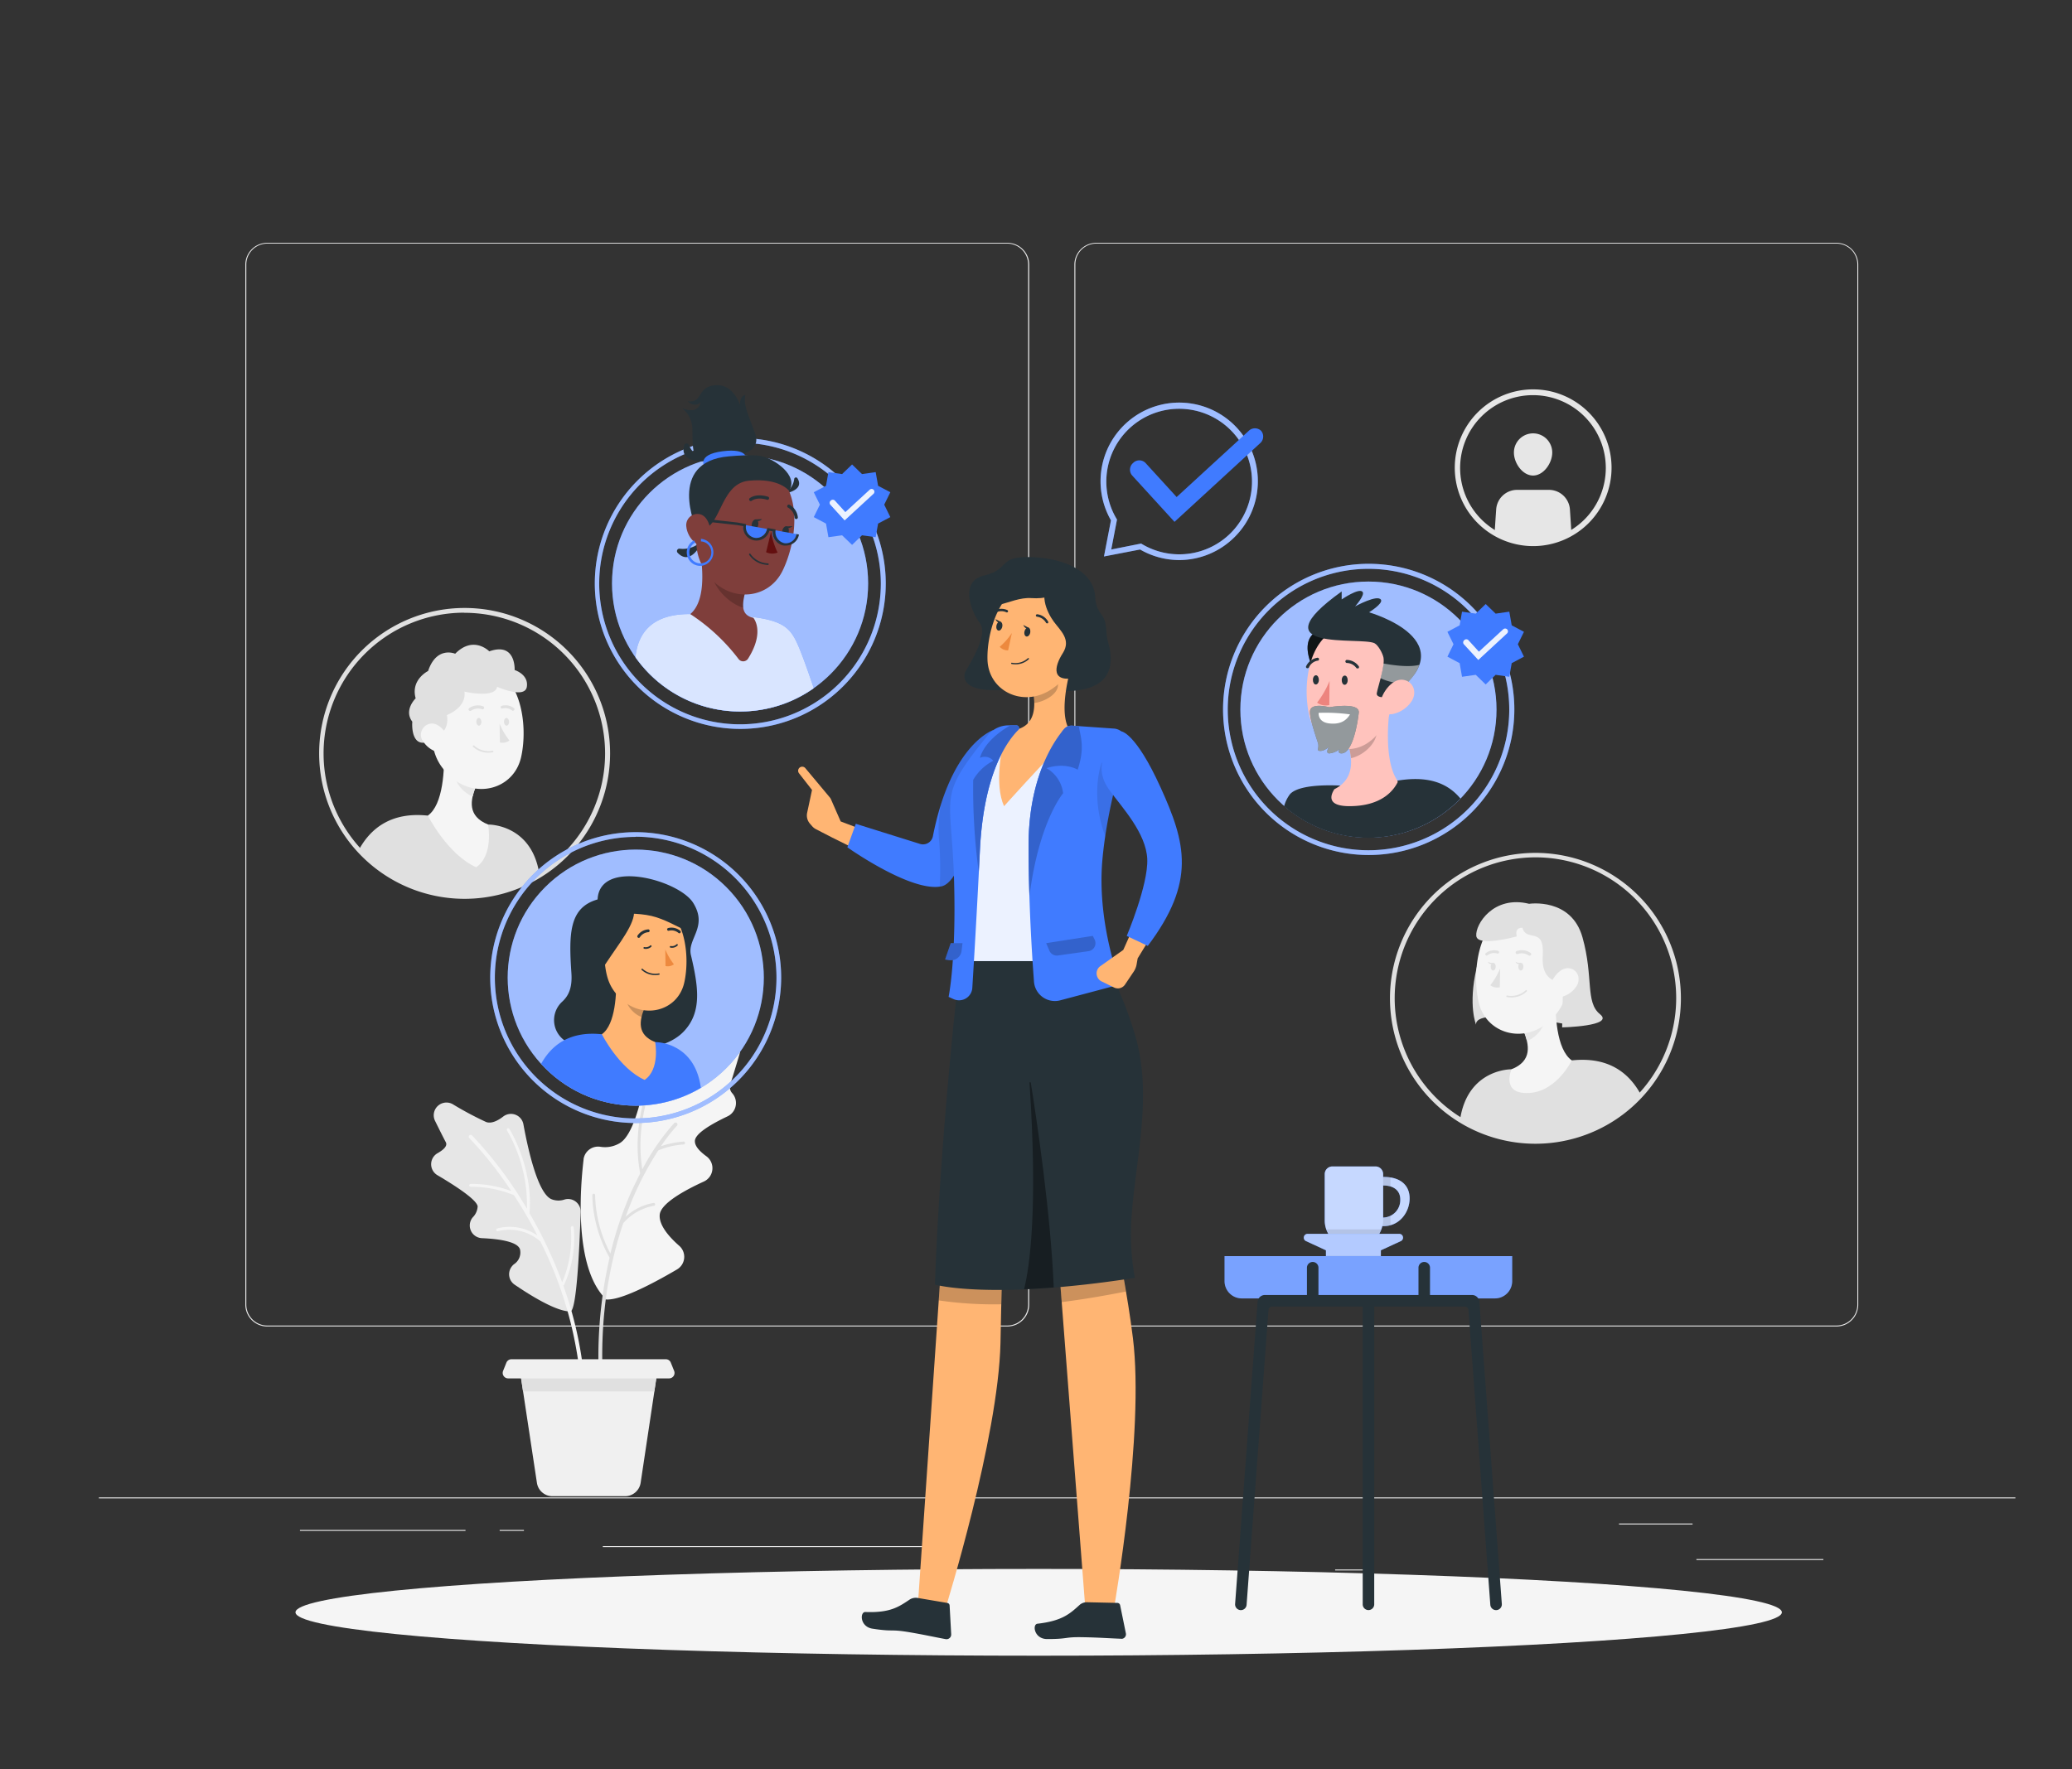 <svg id="Layer_1" data-name="Layer 1" xmlns="http://www.w3.org/2000/svg" viewBox="0 0 720 615"><rect x="0" y="0" width="720" height="615" fill="#333333" stroke="none"/><defs><style>.cls-1{fill:#ebebeb;}.cls-2{fill:#f5f5f5;}.cls-3{fill:#e0e0e0;}.cls-4{fill:#e6e6e6;}.cls-5{fill:#f0f0f0;}.cls-6{fill:#407bff;}.cls-11,.cls-13,.cls-14,.cls-20,.cls-25,.cls-7,.cls-9{fill:#fff;}.cls-7{opacity:0.3;}.cls-10,.cls-11,.cls-14,.cls-15,.cls-17,.cls-20,.cls-25,.cls-26,.cls-7,.cls-9{isolation:isolate;}.cls-8{fill:#263238;}.cls-9{opacity:0.7;}.cls-10{opacity:0.1;}.cls-11,.cls-15{opacity:0.6;}.cls-12,.cls-14{opacity:0.5;}.cls-16{fill:#ffc3bd;}.cls-17{opacity:0.2;}.cls-18{fill:#ed847e;}.cls-19,.cls-25{opacity:0.9;}.cls-20{opacity:0.8;}.cls-21{fill:#7f3e3b;}.cls-22{fill:#630f0f;}.cls-23{fill:#ffb573;}.cls-24{fill:#ed893e;}.cls-26{opacity:0.4;}</style></defs><g id="freepik--background-complete--inject-53"><rect class="cls-1" x="589.49" y="541.91" width="44.11" height="0.33"/><rect class="cls-1" x="463.95" y="545.53" width="11.57" height="0.33"/><rect class="cls-1" x="562.59" y="529.55" width="25.56" height="0.33"/><rect class="cls-1" x="104.23" y="531.79" width="57.53" height="0.33"/><rect class="cls-1" x="173.63" y="531.79" width="8.43" height="0.33"/><rect class="cls-1" x="209.47" y="537.41" width="124.78" height="0.33"/><path class="cls-1" d="M350,461.07H92.86a7.61,7.61,0,0,1-7.61-7.6V91.94a7.62,7.62,0,0,1,7.61-7.54H350A7.61,7.61,0,0,1,357.64,92h0V453.47A7.61,7.61,0,0,1,350,461.07ZM92.86,84.67a7.29,7.29,0,0,0-7.27,7.27V453.47a7.29,7.29,0,0,0,7.27,7.27H350a7.28,7.28,0,0,0,7.27-7.27V91.94A7.28,7.28,0,0,0,350,84.67Z"/><path class="cls-1" d="M638.14,461.07H380.94a7.61,7.61,0,0,1-7.6-7.6V91.94a7.62,7.62,0,0,1,7.6-7.54h257.2a7.61,7.61,0,0,1,7.58,7.54V453.47A7.6,7.6,0,0,1,638.14,461.07ZM380.94,84.67a7.29,7.29,0,0,0-7.27,7.27V453.47a7.29,7.29,0,0,0,7.27,7.27h257.2a7.28,7.28,0,0,0,7.27-7.27V91.94a7.28,7.28,0,0,0-7.27-7.27Z"/><rect class="cls-1" x="34.36" y="520.48" width="665.97" height="0.33"/><path class="cls-2" d="M209.72,450.68c.16.18-.74,1.43,2.91.88,5.74-.86,16-6.42,22.64-10.33A5.09,5.09,0,0,0,236,433c-3.43-3-7.11-7.17-6.75-10.82.39-3.86,8.47-8.36,15.34-11.5a5.11,5.11,0,0,0,.88-8.77c-2.19-1.6-4-3.42-4-5.21-.11-2.66,5.86-6.06,11.36-8.68a5.13,5.13,0,0,0,2.41-6.84,5.21,5.21,0,0,0-.76-1.15,3.19,3.19,0,0,1-.73-3.13c.57-1.67,1.85-5.89,3.23-10.5a5.09,5.09,0,0,0-8.11-5.41,146.89,146.89,0,0,1-13.32,10.26,2.9,2.9,0,0,1-3.18-.16,5.12,5.12,0,0,0-8,3.18c-1.71,9.33-4.58,20.29-8.9,23a10,10,0,0,1-6.83,1.34,5.11,5.11,0,0,0-5.85,4.25l0,.18C201.4,414.8,199.92,439.76,209.72,450.68Z"/><path class="cls-3" d="M237.46,396.81a30.35,30.35,0,0,0-7.77,1.6,59.49,59.49,0,0,1,5.53-7.12.66.66,0,0,0,0-.92h0a.66.66,0,0,0-.94,0h0a78.73,78.73,0,0,0-11.07,16.06c-2.82-17,4.31-32,4.39-32.07a.52.52,0,0,0-.23-.67.5.5,0,0,0-.66.22h0c-.08.16-7.7,16-4.25,33.93q-1.32,2.66-2.75,5.63a124.16,124.16,0,0,0-7.59,22.27,45.75,45.75,0,0,1-5.33-20.34.49.49,0,0,0-.48-.48h0a.52.52,0,0,0-.49.52,45.92,45.92,0,0,0,6,21.7A154.83,154.83,0,0,0,208.35,483a.67.67,0,0,0,.71.63h.08a.68.68,0,0,0,.54-.71c-1.65-24,1.94-43.16,6.89-57.74a18.34,18.34,0,0,1,10.66-6.06.53.53,0,0,0,.42-.57.49.49,0,0,0-.56-.41h0a18.83,18.83,0,0,0-9.7,4.81,112,112,0,0,1,11.36-23.09,27.47,27.47,0,0,1,8.83-2.06.52.52,0,0,0,.46-.55.49.49,0,0,0-.51-.47Z"/><path class="cls-4" d="M198.19,455.83c-4.72.08-13.55-5.33-19.41-9.33a4.37,4.37,0,0,1-1.09-6.08,4.42,4.42,0,0,1,.92-1,4.84,4.84,0,0,0,2.09-5.13c-.74-2.67-7.08-3.65-13.21-3.92a4.41,4.41,0,0,1-3.25-7.2,5.85,5.85,0,0,0,1.74-3.85c-.3-2.32-7.82-7.21-14-10.85a4.42,4.42,0,0,1,.14-7.68c2-1.15,3.49-2.49,2.78-3.8s-2.1-4.1-3.71-7.36a4.42,4.42,0,0,1,6.16-5.81A114.56,114.56,0,0,0,168.94,390c1.8.65,4-.42,5.95-1.93a4.4,4.4,0,0,1,7,2.77c1.76,9.6,5.14,24.13,9.78,26a6.51,6.51,0,0,0,4.52.09,4.37,4.37,0,0,1,5.41,3,4.53,4.53,0,0,1,.17,1.42C201.37,433.76,200.37,455.79,198.19,455.83Z"/><path class="cls-2" d="M195.74,446.86a.58.58,0,0,0,.27-.22,39.45,39.45,0,0,0,3.34-20,.5.5,0,0,0-.53-.47.52.52,0,0,0-.47.55,40,40,0,0,1-3,19A153.85,153.85,0,0,0,184,421.7c1.33-16-6.9-29.17-7-29.3a.48.48,0,0,0-.67-.17h0a.51.51,0,0,0-.15.69,52,52,0,0,1,6.93,27.23A140.14,140.14,0,0,0,164,394.62a.67.67,0,0,0-.94.95A129.28,129.28,0,0,1,177.66,414a39.3,39.3,0,0,0-14.11-2.49.52.52,0,0,0-.5.52h0a.5.5,0,0,0,.5.48h0a38.53,38.53,0,0,1,15.06,2.94,154.49,154.49,0,0,1,8.12,14A16.84,16.84,0,0,0,172.8,427a.51.51,0,0,0-.36.61.5.5,0,0,0,.61.35h0a16.11,16.11,0,0,1,14.73,3.57,135.35,135.35,0,0,1,14.4,54.72.66.66,0,0,0,.66.64h0a.66.66,0,0,0,.64-.69h0A132,132,0,0,0,195.74,446.86Z"/><path class="cls-5" d="M205.87,475.78h-25.3l6,39.61a5.45,5.45,0,0,0,5.42,4.67h25.2a5.49,5.49,0,0,0,5.43-4.67l5.95-39.61Z"/><polygon class="cls-3" points="227.36 483.65 228.54 475.78 205.88 475.78 203.24 475.78 180.57 475.78 181.75 483.65 227.36 483.65"/><path class="cls-5" d="M232.51,479.11H176.57a1.9,1.9,0,0,1-1.89-1.9,2.06,2.06,0,0,1,.13-.69l1.16-2.89a1.91,1.91,0,0,1,1.76-1.18h53.62a1.86,1.86,0,0,1,1.75,1.18l1.16,2.89a1.89,1.89,0,0,1-1.75,2.59Z"/><path class="cls-3" d="M169.65,286.6l-20.94-3.1c-12.31-1.33-19.62,4-23.87,11.64a50.25,50.25,0,0,0,62.69,9.42C185.14,286.31,169.65,286.6,169.65,286.6Z"/><path class="cls-2" d="M154.24,260.22c.32,6.94-.19,19.47-5.57,23.27,0,0,6.78,13.46,16.79,17.95,6.16-4.18,4.15-14.85,4.15-14.85-7.25-2.9-6.22-8.46-4.15-13.53Z"/><path class="cls-4" d="M158.84,265.54l6.66,7.62a20.12,20.12,0,0,0-1.22,3.63c-2.81-.84-6.29-4.57-6.16-7.62A10.52,10.52,0,0,1,158.84,265.54Z"/><path class="cls-2" d="M149.16,247.54c.89,11.35,1,16.18,6.87,21.91,8.79,8.62,22.55,5.05,25.07-6.36,2.27-10.25.41-27-10.8-31.44a15.54,15.54,0,0,0-21.14,15.89Z"/><path class="cls-3" d="M173.6,251.53a24.47,24.47,0,0,0,3.41,5.85,4,4,0,0,1-3.29.69Z"/><path class="cls-3" d="M169.67,261.62a10,10,0,0,0,1.55-.15.28.28,0,0,0,.23-.3h0a.26.26,0,0,0-.3-.21,7.4,7.4,0,0,1-6.38-1.79.27.27,0,0,0-.38,0h0a.29.29,0,0,0,0,.39A7.73,7.73,0,0,0,169.67,261.62Z"/><path class="cls-3" d="M163.2,247.07a.54.54,0,0,0,.43,0,4.33,4.33,0,0,1,3.9-.55.54.54,0,0,0,.68-.36.53.53,0,0,0-.26-.63,5.34,5.34,0,0,0-4.9.58.57.57,0,0,0-.16.75A.49.49,0,0,0,163.2,247.07Z"/><path class="cls-3" d="M178.38,247a.44.44,0,0,0,.31-.2.46.46,0,0,0-.08-.65h0a4.78,4.78,0,0,0-4.33-.79.51.51,0,0,0-.28.63.48.48,0,0,0,.61.28A3.73,3.73,0,0,1,178,247,.43.43,0,0,0,178.38,247Z"/><path class="cls-3" d="M161.33,312.42A50.55,50.55,0,1,1,212,261.87,50.56,50.56,0,0,1,161.33,312.42Zm0-99.46a48.91,48.91,0,1,0,48.93,48.91A48.9,48.9,0,0,0,161.33,213Z"/><path class="cls-3" d="M165.52,250.89c0,.76.41,1.34.9,1.34s.88-.63.87-1.34-.41-1.33-.91-1.33S165.5,250.16,165.52,250.89Z"/><path class="cls-3" d="M175.13,250.89c0,.76.42,1.34.91,1.34s.88-.63.87-1.34-.43-1.33-.92-1.33S175.12,250.16,175.13,250.89Z"/><path class="cls-3" d="M151.27,256.54a7,7,0,0,0,4-8s6.91-2.49,6.11-8.15c0,0,10.66,2.49,11.37-1.67,0,0,9.65,4.33,10.32,0s-4.24-5.83-4.24-5.83.54-9.82-8.81-6.49c0,0-5.45-5.66-11.85.83,0,0-6.44-2.83-9.41,6,0,0-6.14,3-4.32,9.5,0,0-4.26,4.09-1.16,8.12C143.23,250.89,142.33,262.32,151.27,256.54Z"/><path class="cls-2" d="M147.07,257.74a8.76,8.76,0,0,0,5.51,3.81c3,.61,4.32-2.13,3.29-4.86-.92-2.45-3.59-5.73-6.52-5.12a3.93,3.93,0,0,0-3,4.68A4.06,4.06,0,0,0,147.07,257.74Z"/><path class="cls-3" d="M545.19,356.18s-33-6.51-32.26,0c0,0-2.84-6.66.14-19.56s4-15.53,4-15.53l18.27-1.76,14,8.24.83,13.66-1.24,8.4Z"/><path class="cls-3" d="M525.23,371.67l20.95-3.09c12.3-1.33,19.61,3.93,23.86,11.64a50.28,50.28,0,0,1-62.75,9.42C509.76,371.39,525.23,371.67,525.23,371.67Z"/><path class="cls-2" d="M540.6,345.31c-.32,6.94.19,19.46,5.58,23.27,0,0-5.87,12.26-16.8,11.3-7.41-.65-4.15-8.21-4.15-8.21,7.25-2.89,6.22-8.44,4.15-13.52Z"/><path class="cls-4" d="M536,350.56l-6.66,7.62a21.15,21.15,0,0,1,1.23,3.62c2.8-.84,6.28-4.58,6.14-7.61A10.24,10.24,0,0,0,536,350.56Z"/><path class="cls-2" d="M545.72,332.62c-.89,11.35-1,16.18-6.87,21.91-8.8,8.62-22.55,5.05-25.07-6.35-2.25-10.26-.41-27.05,10.8-31.45a15.54,15.54,0,0,1,21.14,15.89Z"/><path class="cls-3" d="M521.28,336.62a24.94,24.94,0,0,1-3.41,5.84,4,4,0,0,0,3.29.7Z"/><path class="cls-3" d="M525.21,346.69a7.33,7.33,0,0,1-1.55-.14.27.27,0,0,1-.23-.3h0a.26.26,0,0,1,.3-.22,7.39,7.39,0,0,0,6.39-1.78.27.27,0,1,1,.4.36A7.56,7.56,0,0,1,525.21,346.69Z"/><path class="cls-3" d="M531.68,332.14a.54.54,0,0,1-.43,0,4.31,4.31,0,0,0-3.89-.54.54.54,0,0,1-.67-.38v0a.52.52,0,0,1,.25-.6,5.32,5.32,0,0,1,4.89.58.53.53,0,0,1,.16.74h0A.49.49,0,0,1,531.68,332.14Z"/><path class="cls-3" d="M516.52,332.14a.4.4,0,0,1-.3-.18.47.47,0,0,1,.07-.66h0a4.8,4.8,0,0,1,4.33-.79.49.49,0,0,1,.28.62.48.48,0,0,1-.61.29h0a3.78,3.78,0,0,0-3.43.65A.36.36,0,0,1,516.52,332.14Z"/><path class="cls-3" d="M483,347a50.55,50.55,0,1,1,50.54,50.55A50.54,50.54,0,0,1,483,347Zm1.64,0A48.91,48.91,0,1,0,533.54,298h0A49,49,0,0,0,484.64,347Z"/><path class="cls-3" d="M529.36,336c0,.76-.41,1.33-.9,1.33s-.88-.61-.87-1.33.41-1.33.91-1.33S529.38,335.23,529.36,336Z"/><path class="cls-3" d="M519.75,336c0,.76-.42,1.33-.91,1.33S518,336.7,518,336s.41-1.33.9-1.33S519.77,335.23,519.75,336Z"/><path class="cls-3" d="M528.51,334.62a2.34,2.34,0,0,1-1.82-.31s.12,1,1.81.84Z"/><path class="cls-3" d="M518.89,334.62a2.34,2.34,0,0,1-1.82-.31s.12,1,1.81.84Z"/><path class="cls-3" d="M543.16,341.15s-7.74,1.33-7.07-9-5.66-4.52-7.07-9.67c0,0-2.8-.33-1.95,3,0,0-13.7,3.82-14.08-.18s6-14.22,18.36-11.15c0,0,14.65-2.25,18.55,11.66s.92,22.56,6.09,26.72-13.16,4.58-13.16,4.58Z"/><path class="cls-2" d="M547.81,342.8a8.74,8.74,0,0,1-5.51,3.78c-3,.6-4.31-2.13-3.29-4.86.91-2.45,3.59-5.73,6.52-5.12S549.34,340.41,547.81,342.8Z"/><path class="cls-4" d="M532.73,189.82A27.24,27.24,0,1,1,560,162.59,27.24,27.24,0,0,1,532.73,189.82Zm0-52.47A25.31,25.31,0,1,0,558,162.72v-.07A25.3,25.3,0,0,0,532.73,137.35Z"/><path class="cls-4" d="M532.73,188.83a26.23,26.23,0,0,0,13.32-3.67c-.18-2.94-.41-6.4-.52-8.11a7.3,7.3,0,0,0-7.28-6.78H527.18a7.28,7.28,0,0,0-7.27,6.78c-.12,1.71-.35,5.17-.54,8.11A26.2,26.2,0,0,0,532.73,188.83Z"/><path class="cls-4" d="M539.39,157.29c0,3.68-3,8-6.66,8s-6.66-4.31-6.66-8a6.66,6.66,0,1,1,13.32,0Z"/></g><g id="freepik--Shadow--inject-53"><ellipse id="freepik--path--inject-53" class="cls-2" cx="360.93" cy="560.42" rx="258.25" ry="15.08"/></g><g id="freepik--Table--inject-53"><path class="cls-6" d="M425.58,436.61h99.89v8.75a6,6,0,0,1-6,5.95h-88a6,6,0,0,1-5.95-5.95h0v-8.75Z"/><path class="cls-7" d="M425.58,436.61h99.89v8.75a6,6,0,0,1-6,5.95h-88a6,6,0,0,1-5.95-5.95h0v-8.75Z"/><path class="cls-8" d="M511.53,450.12h-72A2.56,2.56,0,0,0,437,452.5l-7.81,105a2,2,0,0,0,1.84,2.15h0a2,2,0,0,0,2.15-1.85l7.6-102.42a1.33,1.33,0,0,1,1.33-1.25h66.84a1.33,1.33,0,0,1,1.33,1.25l7.59,102.42a2,2,0,0,0,2.15,1.85h0a2,2,0,0,0,1.85-2.14h0l-7.8-105A2.57,2.57,0,0,0,511.53,450.12Z"/><path class="cls-8" d="M475.53,559.64h0a2,2,0,0,1-2-2V452.42h4V557.64A2,2,0,0,1,475.53,559.64Z"/><path class="cls-8" d="M456.15,452.42h0a2,2,0,0,0,2-2v-9.78a2,2,0,0,0-2-2h0a2,2,0,0,0-2,2v9.78A2,2,0,0,0,456.15,452.42Z"/><path class="cls-8" d="M494.91,452.42h0a2,2,0,0,0,2-2v-9.78a2,2,0,0,0-2-2h0a2,2,0,0,0-2,2v9.78A2,2,0,0,0,494.91,452.42Z"/><path class="cls-6" d="M480.91,409.1h-.28v-1a2.67,2.67,0,0,0-2.6-2.66H463a2.67,2.67,0,0,0-2.67,2.66v16.13a9.18,9.18,0,0,0,9.17,9.17h1.89a9.16,9.16,0,0,0,8.95-7.22h.49c5.57,0,9-4.92,9-9.63S486.47,409.1,480.91,409.1Zm-.2,14.11h-.08V412.06h.08c3.63,0,5.87,1.78,5.87,4.85a6.08,6.08,0,0,1-5.84,6.3Z"/><path class="cls-9" d="M480.91,409.1h-.28v-1a2.67,2.67,0,0,0-2.6-2.66H463a2.67,2.67,0,0,0-2.67,2.66v16.13a9.18,9.18,0,0,0,9.17,9.17h1.89a9.16,9.16,0,0,0,8.95-7.22h.49c5.57,0,9-4.92,9-9.63S486.47,409.1,480.91,409.1Zm-.2,14.11h-.08V412.06h.08c3.63,0,5.87,1.78,5.87,4.85a6.08,6.08,0,0,1-5.84,6.3Z"/><path class="cls-10" d="M480.71,423.21h-.08v1a9.78,9.78,0,0,1-.22,1.94h.5a8.66,8.66,0,0,0,2.26-.3v-3.15A5.35,5.35,0,0,1,480.71,423.21Z"/><path class="cls-10" d="M461,427.31a9.14,9.14,0,0,0,8.6,6.06h1.89a9.19,9.19,0,0,0,8.62-6.06Z"/><path class="cls-10" d="M480.91,409.1h-.28v3h.08a8.2,8.2,0,0,1,2.46.33v-3.13A15.61,15.61,0,0,0,480.91,409.1Z"/><path class="cls-6" d="M486.35,428.87H454.24a1.33,1.33,0,0,0-1.18,1.46,1.3,1.3,0,0,0,.64,1l7.05,3.26v2h19.09v-2l7.06-3.26a1.33,1.33,0,0,0,.45-1.83A1.31,1.31,0,0,0,486.35,428.87Z"/><path class="cls-11" d="M486.35,428.87H454.24a1.33,1.33,0,0,0-1.18,1.46,1.3,1.3,0,0,0,.64,1l7.05,3.26v2h19.09v-2l7.06-3.26a1.33,1.33,0,0,0,.45-1.83A1.31,1.31,0,0,0,486.35,428.87Z"/></g><g id="freepik--speech-bubble--inject-53"><path class="cls-6" d="M409.78,194.67A27.3,27.3,0,0,1,396.17,191l-12.55,2.42,2.43-12.56a27.33,27.33,0,1,1,43,5.77h0A27.3,27.3,0,0,1,409.78,194.67Zm-13.24-5.74.32.2a25.31,25.31,0,0,0,30.82-3.87h0a25.31,25.31,0,1,0-39.73-5l.2.32-2,10.42Z"/><g class="cls-12"><path class="cls-13" d="M409.78,194.67A27.3,27.3,0,0,1,396.17,191l-12.55,2.42,2.43-12.56a27.33,27.33,0,1,1,43,5.77h0A27.3,27.3,0,0,1,409.78,194.67Zm-13.24-5.74.32.2a25.31,25.31,0,0,0,30.82-3.87h0a25.31,25.31,0,1,0-39.73-5l.2.32-2,10.42Z"/></g><path class="cls-6" d="M408.13,181.39l-14.76-16.17a3.07,3.07,0,0,1,.39-4.31h0a3,3,0,0,1,4.29,0l0,0,10.82,11.85,25.05-23a3.08,3.08,0,0,1,4.32,0h0a3.08,3.08,0,0,1-.39,4.32Z"/></g><g id="freepik--character-4--inject-53"><circle class="cls-6" cx="475.52" cy="246.64" r="44.5"/><circle class="cls-14" cx="475.52" cy="246.64" r="44.5"/><path class="cls-6" d="M425,246.64a50.61,50.61,0,1,1,50.68,50.55h-.14A50.6,50.6,0,0,1,425,246.64Zm1.63,0a48.91,48.91,0,1,0,48.91-48.92,48.91,48.91,0,0,0-48.91,48.92Z"/><g class="cls-12"><path class="cls-13" d="M425,246.64a50.61,50.61,0,1,1,50.68,50.55h-.14A50.6,50.6,0,0,1,425,246.64Zm1.63,0a48.91,48.91,0,1,0,48.91-48.92,48.91,48.91,0,0,0-48.91,48.92Z"/></g><path class="cls-8" d="M448.21,276.11c3.7-4.36,19.76-2.91,19.76-2.91l15.71-1.5c12.88-2.67,19.63.89,23.75,5.79l.06.08a44.46,44.46,0,0,1-61.27,2.67A12.25,12.25,0,0,1,448.21,276.11Z"/><path class="cls-8" d="M459.85,218.7s-9.32.85-3.65,13.61l6.42-3.7,1-7.74Z"/><path class="cls-15" d="M459.85,218.7s-9.32.85-3.65,13.61l6.42-3.7,1-7.74Z"/><path class="cls-16" d="M485.71,271.81c-1.51,3.06-5.71,8.4-16.82,8.4-6.72,0-7.2-2.77-5.21-5.9,6.53-3.17,6.57-9.59,4.83-15.15l14.53-14c-1,7.15-1.63,19.51,2.29,25.76A3.54,3.54,0,0,1,485.71,271.81Z"/><path class="cls-17" d="M477.12,250.89l-8.55,8.26a27.48,27.48,0,0,1,.91,4.38c3.38-.69,7.6-3.83,8.72-7.65C478.87,253.56,478,251.15,477.12,250.89Z"/><path class="cls-16" d="M485.36,233.45c-.76,10.88-2.12,17.31-7.68,22.8-8.33,8.32-20.28,3.18-22.76-7.67-2.24-9.86-.59-26,10.1-30.17a14.85,14.85,0,0,1,19.32,8.27h0A14.62,14.62,0,0,1,485.36,233.45Z"/><path class="cls-8" d="M468.31,236.43c0,.89-.48,1.6-1.07,1.6s-1-.74-1-1.63.47-1.58,1.06-1.58S468.32,235.55,468.31,236.43Z"/><path class="cls-8" d="M458.29,236.34c0,.87-.48,1.58-1.07,1.58s-1-.73-1-1.61.48-1.6,1.06-1.6S458.3,235.44,458.29,236.34Z"/><path class="cls-18" d="M462,236.71a32.49,32.49,0,0,1-4.32,7.52,5.16,5.16,0,0,0,4.24.84Z"/><path class="cls-8" d="M471.78,232.31a.61.61,0,0,0,.27,0,.57.57,0,0,0,.11-.73,5.24,5.24,0,0,0-4.23-2.2.54.54,0,0,0-.41.63.55.55,0,0,0,.48.43h0a4.16,4.16,0,0,1,3.32,1.75A.49.49,0,0,0,471.78,232.31Z"/><path class="cls-8" d="M454.44,232.25a.46.46,0,0,0,.4-.28,4.12,4.12,0,0,1,2.93-2.32.52.52,0,1,0-.12-1,5.19,5.19,0,0,0-3.77,2.9.49.49,0,0,0,.2.67h0A.54.54,0,0,0,454.44,232.25Z"/><path class="cls-8" d="M483.08,242.26s-5,.78-4.66-1.33,2.89-9.26,2.33-12.35c-.27-1.43-1.8-4.3-3.11-5-4.76-2.4-41.29,3.38-11.42-18v2.78s6-4.11,7.24-2.66c1,1.07-2.58,5.08-2.58,5.08s7.82-4.31,9-2.3c.76,1.34-4.16,4.35-4.16,4.35S510.88,222.8,483.08,242.26Z"/><path class="cls-8" d="M461.91,245.83s10.66-1.92,10.25,1.89-2.19,14.15-6,14.15c-1.61,0-.65-1.49-.65-1.49a6.74,6.74,0,0,1-3.56,1.49c-1.57,0-.16-2.27-.16-2.27s-1.91,1.79-3.51,1.34c-.67-.18.17-1.26-.32-2.76-1.17-3.57-3.19-9.54-2.67-11.38C456.11,244.23,461.91,245.83,461.91,245.83Z"/><path class="cls-14" d="M461.91,245.83s10.66-1.92,10.25,1.89-2.19,14.15-6,14.15c-1.61,0-.65-1.49-.65-1.49a6.74,6.74,0,0,1-3.56,1.49c-1.57,0-.16-2.27-.16-2.27s-1.91,1.79-3.51,1.34c-.67-.18.17-1.26-.32-2.76-1.17-3.57-3.19-9.54-2.67-11.38C456.11,244.23,461.91,245.83,461.91,245.83Z"/><path class="cls-13" d="M458.22,247.78a63.06,63.06,0,0,1,10.9.53c-1.2,2-3.17,3.6-7.23,3.14S458.22,247.78,458.22,247.78Z"/><path class="cls-14" d="M493.23,231.09a17.57,17.57,0,0,1-4.19,6.23,16.85,16.85,0,0,1-9.32-1.6,33.83,33.83,0,0,0,1-5.1C487.71,231.9,491.4,231.57,493.23,231.09Z"/><path class="cls-16" d="M490.58,243.65a10.43,10.43,0,0,1-6.5,4.51c-3.56.74-5.1-2.5-3.91-5.74,1.07-2.89,4.21-6.79,7.68-6.08S492.37,240.8,490.58,243.65Z"/><polygon class="cls-6" points="516.26 209.95 519.72 213.29 524.47 212.61 525.31 217.36 529.56 219.61 527.44 223.92 529.56 228.25 525.31 230.5 524.47 235.24 519.72 234.56 516.26 237.91 512.81 234.56 508.04 235.24 507.21 230.5 502.96 228.25 505.08 223.92 502.96 219.61 507.21 217.36 508.04 212.61 512.81 213.29 516.26 209.95"/><g class="cls-19"><path class="cls-13" d="M513.69,229.4l-5-5.44a1,1,0,0,1,.13-1.45h0a1,1,0,0,1,1.44,0h0l3.64,4,8.4-7.73a1,1,0,0,1,1.45,0h0a1,1,0,0,1-.13,1.45Z"/></g></g><g id="freepik--character-3--inject-53"><circle class="cls-6" cx="257.17" cy="202.8" r="44.5"/><circle class="cls-14" cx="257.17" cy="202.8" r="44.5"/><path class="cls-6" d="M257.18,253.36a50.55,50.55,0,1,1,50.61-50.55A50.55,50.55,0,0,1,257.18,253.36Zm0-99.46a48.93,48.93,0,1,0,48.9,48.95v0A49,49,0,0,0,257.18,153.9Z"/><g class="cls-12"><path class="cls-13" d="M257.18,253.36a50.55,50.55,0,1,1,50.61-50.55A50.55,50.55,0,0,1,257.18,253.36Zm0-99.46a48.93,48.93,0,1,0,48.9,48.95v0A49,49,0,0,0,257.18,153.9Z"/></g><path class="cls-6" d="M257.18,247.31a44.28,44.28,0,0,0,25.6-8.11c-1.92-5.66-4.31-12.48-5.82-15.7-3.44-7.44-7.39-9.81-37.09-10.05-13.88-.12-18.29,7.18-19.05,15A44.42,44.42,0,0,0,257.18,247.31Z"/><path class="cls-20" d="M257.18,247.31a44.28,44.28,0,0,0,25.6-8.11c-1.92-5.66-4.31-12.48-5.82-15.7-3.44-7.44-7.39-9.81-37.09-10.05-13.88-.12-18.29,7.18-19.05,15A44.42,44.42,0,0,0,257.18,247.31Z"/><path class="cls-8" d="M272.22,171.63s7.62-1,4.87-5.41a.6.6,0,0,0-1.1.26A6.5,6.5,0,0,1,272.22,171.63Z"/><path class="cls-8" d="M246.42,160.19s-10.66,1.49-8.66-5.48a.87.87,0,0,1,1.07-.55.88.88,0,0,1,.53.49A9.16,9.16,0,0,0,246.42,160.19Z"/><path class="cls-8" d="M244.49,187.29s-4,10.06-9,4.87a.85.85,0,0,1,0-1.21.83.83,0,0,1,.7-.23A9.14,9.14,0,0,0,244.49,187.29Z"/><path class="cls-8" d="M256.2,158.24s8.37-1.06,6.27-7.29-4.25-9.81-3.48-13.67c0,0-2,.2-1.81,3.57,0,0-2.26-7.53-8.7-6.94s-4.15,6.34-9.51,5.55c0,0,2.19,2.47,4.47.39,0,0-.6,4.46-6.44,2a9.35,9.35,0,0,1,3.59,7c.09,7.72,0,12.49,5.32,10.65Z"/><path class="cls-6" d="M244.81,162.32s-2.92-4.3,6.28-5.47,8.13,2.83,8.13,2.83Z"/><path class="cls-21" d="M243.33,191.53c1,7.13,1.74,17.5-3.46,21.92a67,67,0,0,1,16.77,15.61,2,2,0,0,0,2.85.37h0a1.47,1.47,0,0,0,.46-.5c6-9.51,1.83-14.18,1.83-14.18-4.6-1-4-5.11-2.37-10.5Z"/><path class="cls-17" d="M247.78,197l8.92,5,2.76,2.23a17.34,17.34,0,0,0-1.19,7C252.44,209.6,245.75,201.83,247.78,197Z"/><path class="cls-21" d="M243.57,174.84c-1.88,11.68-2.92,16.64,1.57,23.76,6.75,10.86,21.51,10.66,26.83-.28,4.75-9.79,7.12-27.24-3.19-34.36a16.11,16.11,0,0,0-25.21,10.88Z"/><path class="cls-8" d="M261.26,182c-.2.93.12,1.8.73,1.94s1.33-.5,1.49-1.45-.11-1.8-.73-1.94S261.47,181.07,261.26,182Z"/><path class="cls-8" d="M271.86,184.39c-.21,1,.12,1.82.73,2s1.33-.52,1.49-1.45-.12-1.82-.72-2S272.07,183.46,271.86,184.39Z"/><path class="cls-8" d="M273.07,183l2.37-.14S273.91,184.3,273.07,183Z"/><path class="cls-8" d="M265.48,196.2a9.54,9.54,0,0,0,1.41.18.31.31,0,0,0,.23-.34.3.3,0,0,0-.23-.22,7.68,7.68,0,0,1-6.1-3.27.27.27,0,0,0-.36-.11h0a.29.29,0,0,0-.11.38A7.86,7.86,0,0,0,265.48,196.2Z"/><path class="cls-8" d="M260.55,174.05a.56.56,0,0,0,.67,0c2.15-1.47,5.32-.34,5.32-.33a.57.57,0,0,0,.4-1.06c-.16,0-3.75-1.34-6.38.46a.58.58,0,0,0-.14.79A.35.35,0,0,0,260.55,174.05Z"/><path class="cls-8" d="M276.24,180.19a.56.56,0,0,0,.79.11.57.57,0,0,0,.21-.52,5.58,5.58,0,0,0-2.84-4.3.56.56,0,1,0-.49,1h0a4.51,4.51,0,0,1,2.2,3.44A.58.58,0,0,0,276.24,180.19Z"/><path class="cls-8" d="M262.47,180.55l2.37-.13S263.32,181.93,262.47,180.55Z"/><path class="cls-22" d="M267.93,184.84a26.41,26.41,0,0,0,2.28,7.22,5,5,0,0,1-4-.12Z"/><path class="cls-6" d="M266.56,183.84a4.19,4.19,0,0,1-8.25-1.46Z"/><path class="cls-6" d="M276.77,185.63a4.19,4.19,0,1,1-8.24-1.47Z"/><path class="cls-8" d="M273.14,189.62a5.75,5.75,0,0,1-.83,0,4.66,4.66,0,0,1-3.81-4.92l-1.16-.22a4.63,4.63,0,0,1-9.08-1.61l-2.13-.37L242.61,181l.11-.89,13.53,1.51,3,.54v.32a3.85,3.85,0,0,0,.23,2.25,3.74,3.74,0,0,0,3.14,2.25,3.88,3.88,0,0,0,4-3.27h0a.21.21,0,0,1,.24-.16l2.48.44a.2.2,0,0,1,.17.22h0a4,4,0,0,0,3.09,4.6,3.73,3.73,0,0,0,4.15-3.17l.88.16a4.57,4.57,0,0,1-1.9,3A4.45,4.45,0,0,1,273.14,189.62Z"/><path class="cls-8" d="M242,183.83s-10.57-23.33,11.28-25.21c2.92-.26,8.86-.7,11.71,0,3.67.88,12.74,6.47,9.2,12,0,0-3.22-4.56-14-3.53S250.73,186,242,183.83Z"/><path class="cls-21" d="M238.52,183.34A8.63,8.63,0,0,0,242,189c2.46,1.76,4.76-.2,4.92-3.06.14-2.57-.94-6.66-3.83-7.23a3.89,3.89,0,0,0-4.54,4.66Z"/><path class="cls-6" d="M244.06,196.64a4.7,4.7,0,0,1-2.89-8.81l.43.78a3.82,3.82,0,1,0,5.15,1.63,3.78,3.78,0,0,0-3.17-2.05v-.9a4.71,4.71,0,0,1,.43,9.33Z"/><polygon class="cls-6" points="296.09 161.44 299.54 164.78 304.29 164.1 305.13 168.85 309.38 171.1 307.26 175.41 309.38 179.74 305.13 181.99 304.29 186.72 299.54 186.06 296.09 189.4 292.62 186.06 287.87 186.72 287.03 181.99 282.78 179.74 284.9 175.41 282.78 171.1 287.03 168.85 287.87 164.1 292.62 164.78 296.09 161.44"/><g class="cls-19"><path class="cls-13" d="M293.5,180.89l-4.95-5.44a1,1,0,0,1,.13-1.45h0a1,1,0,0,1,1.43,0h0l3.64,4,8.4-7.73a1,1,0,0,1,1.45,0h0a1,1,0,0,1-.13,1.44Z"/></g></g><g id="freepik--character-2--inject-53"><circle class="cls-6" cx="220.92" cy="339.81" r="44.5" transform="translate(-175.58 255.74) rotate(-45)"/><circle class="cls-14" cx="220.92" cy="339.81" r="44.5" transform="translate(-175.58 255.74) rotate(-45)"/><path class="cls-8" d="M237.67,358.45c6.35-6.76,5-15.55,2.42-26.49-1.33-5.65,5.94-9.71.87-18-4.74-8-32.62-15.71-33.3-1.33-9.8,2.82-10.06,11.62-9.1,25.66.36,5.33-1.17,8-3.18,9.86a8.68,8.68,0,0,0,4.14,14.94C211.66,365.36,229.7,366.93,237.67,358.45Z"/><path class="cls-6" d="M227.67,362.22l-18.53-2.73c-10.88-1.15-17.32,3.47-21.11,10.29a44.45,44.45,0,0,0,55.51,8.34C241.37,362,227.67,362.22,227.67,362.22Z"/><path class="cls-23" d="M214.07,338.89c.28,6.13-.16,17.23-4.93,20.6,0,0,6,11.9,14.86,15.87,5.45-3.69,3.67-13.14,3.67-13.14-6.41-2.56-5.51-7.48-3.67-12Z"/><path class="cls-17" d="M218.17,343.54l5.89,6.73a20.26,20.26,0,0,0-1.1,3.21c-2.47-.73-5.55-4-5.43-6.74A8.78,8.78,0,0,1,218.17,343.54Z"/><path class="cls-23" d="M209.54,327.65c.8,10.06.92,14.33,6.08,19.4,7.78,7.61,20,4.46,22.18-5.62,2-9.08.37-24-9.55-27.83a13.77,13.77,0,0,0-18.65,14Z"/><path class="cls-8" d="M216.48,312.63c13.05,4.29-11.28,23.17-11,34.23C200.23,333.89,202.19,307.94,216.48,312.63Z"/><path class="cls-24" d="M231.18,330a21.38,21.38,0,0,0,3,5.17,3.53,3.53,0,0,1-2.92.61Z"/><path class="cls-8" d="M227.69,338.93a7.39,7.39,0,0,0,1.33-.12.24.24,0,0,0,.2-.27h0a.24.24,0,0,0-.28-.2,6.54,6.54,0,0,1-5.64-1.58.25.25,0,0,0-.34,0,.26.26,0,0,0,0,.35A6.81,6.81,0,0,0,227.69,338.93Z"/><path class="cls-8" d="M211.15,312.62c-4,7.39,7.62,3.19,17,6.24,8.72,2.83,13.12,8.47,12.17.28C239.13,309,217.49,301,211.15,312.62Z"/><path class="cls-8" d="M222,326a.48.48,0,0,0,.33-.2,3.86,3.86,0,0,1,3-1.79.47.47,0,0,0,.4-.56.49.49,0,0,0-.4-.41,4.82,4.82,0,0,0-3.8,2.17.5.5,0,0,0,.13.67A.46.46,0,0,0,222,326Z"/><path class="cls-8" d="M226.16,328.56a.22.22,0,0,0-.2.07,2.31,2.31,0,0,1-2,.57.29.29,0,0,0-.35.2.32.32,0,0,0,.19.36h0a2.85,2.85,0,0,0,2.53-.69.28.28,0,0,0,0-.4h0A.23.23,0,0,0,226.16,328.56Z"/><path class="cls-8" d="M235.31,328.15a.31.31,0,0,0-.21.06,2.26,2.26,0,0,1-2,.62.28.28,0,0,0-.34.21.27.27,0,0,0,.19.34h0a2.77,2.77,0,0,0,2.51-.74.28.28,0,0,0,0-.4h0A.26.26,0,0,0,235.31,328.15Z"/><path class="cls-8" d="M236.12,324.39a.4.4,0,0,0,.32-.17.46.46,0,0,0,0-.64l0,0h0a4.78,4.78,0,0,0-4.28-1,.5.5,0,0,0-.32.61.48.48,0,0,0,.6.31,3.79,3.79,0,0,1,3.4.84A.41.41,0,0,0,236.12,324.39Z"/><path class="cls-6" d="M220.91,390.35a50.55,50.55,0,1,1,50.54-50.56v0A50.63,50.63,0,0,1,220.91,390.35Zm0-99.46a48.93,48.93,0,1,0,48.91,48.94v0a49,49,0,0,0-48.91-49Z"/><g class="cls-12"><path class="cls-13" d="M220.91,390.35a50.55,50.55,0,1,1,50.54-50.56v0A50.63,50.63,0,0,1,220.91,390.35Zm0-99.46a48.93,48.93,0,1,0,48.91,48.94v0a49,49,0,0,0-48.91-49Z"/></g></g><g id="freepik--character-1--inject-53"><path class="cls-23" d="M330.7,386.36,319.05,556.51l9.54,2.41s18.34-59,19.07-92.17-.08-40.19,10.42-58.93Z"/><path class="cls-23" d="M364,388.67l13.13,170.25,10-.07s10.66-60.94,6.54-93.83-9.69-39.4-1.89-59.63Z"/><path class="cls-8" d="M377.92,556.92l10.38.23a1,1,0,0,1,.93.77l2,9.8a1.6,1.6,0,0,1-1.24,1.89h0a1,1,0,0,1-.35,0c-4.33-.16-8.16-.46-13.54-.54-6.37-.12-4.77.66-12.24.64-4.51,0-5.24-5.16-3.32-5.33,8.75-1,11.32-3.57,14.76-6.66A3.87,3.87,0,0,1,377.92,556.92Z"/><path class="cls-8" d="M318.93,555.43l10.24,1.73a.94.94,0,0,1,.81.89l.55,10a1.62,1.62,0,0,1-1.5,1.71h-.31c-4.26-.79-8-1.64-13.32-2.52-6.27-1-4.81,0-12.2-1.13-4.45-.68-4.42-5.86-2.5-5.8,8.8.34,11.72-1.88,15.55-4.42A4,4,0,0,1,318.93,555.43Z"/><path class="cls-17" d="M364,388.67l4.92,63.93c6.66-.85,14.12-2.06,22.31-3.69-2.27-13.4-4.14-21.11-3.11-29.82a48.71,48.71,0,0,1,2-14.65Z"/><path class="cls-17" d="M347.94,453.35c.48-22.13,1.24-29.6,10.14-45.49L330.7,386.4,326.2,452A132.88,132.88,0,0,0,347.94,453.35Z"/><path class="cls-8" d="M333.87,332.51s-7,58.61-9,114c0,0,19.12,5.46,69.47-2.34a84.82,84.82,0,0,1-1.08-21.93c1.47-20,7.38-41.81,1.08-62.76-7-23.15-14.44-29.65-14.44-29.65l-43.71-1.95Z"/><path class="cls-6" d="M349.22,253.76l36.48,1a4,4,0,0,1,3.93,4,3.84,3.84,0,0,1-.2,1.21c-3.78,11.64-11.68,41.57-5.61,74.09h-51.1l-.78-47.95S328,276,344.46,256A6,6,0,0,1,349.22,253.76Z"/><path class="cls-25" d="M349.22,253.76l36.48,1a4,4,0,0,1,3.93,4,3.84,3.84,0,0,1-.2,1.21c-3.78,11.64-11.68,41.57-5.61,74.09h-51.1l-.78-47.95S328,276,344.46,256A6,6,0,0,1,349.22,253.76Z"/><path class="cls-23" d="M302.28,289.37l-10.15-3.85-3.37-7.69a2.51,2.51,0,0,0-.41-.66L279.85,267a1.42,1.42,0,0,0-1.86-.28h0a1.41,1.41,0,0,0-.42,1.95.61.61,0,0,0,.07.1l4.53,5.81-1.71,8a4.37,4.37,0,0,0,1,3.73l.77.88a4.35,4.35,0,0,0,1.26,1l5.72,2.95L299,296Z"/><path class="cls-6" d="M345.17,253.76s-14.65,4.71-21,36.92a3.5,3.5,0,0,1-4.13,2.74l-.32-.08-22.34-7-2.93,8.17s22.34,15.87,32.78,13.55S345.17,253.76,345.17,253.76Z"/><path class="cls-10" d="M326.92,279.76a45.66,45.66,0,0,0-.65,11.73,119.38,119.38,0,0,1,.28,16.7,5.46,5.46,0,0,0,.69-.1c10.44-2.32,17.93-54.33,17.93-54.33S334,257.37,326.92,279.76Z"/><path class="cls-8" d="M385,223c-.93-3.25,0-6.58-2.4-9.59a10,10,0,0,1-2-5.71c-.61-10.66-13.7-14-23.29-14.07-10.59,0-6.41,4.3-15.35,6.41s-4.07,13.13-1.65,16.27.2,8.58-4.75,17c0,0-5.33,9.87,22.41,5.45C358,238.72,392.07,247.32,385,223Z"/><path class="cls-23" d="M372.21,231.85c-1.81,6.3-4.07,18,0,22.64a73.85,73.85,0,0,1-17.32,8.31c-6.66-6.5-2.74-9-2.74-9,7.3-1.14,7.72-7.4,7-12.49Z"/><path class="cls-17" d="M367.59,238.68a12.82,12.82,0,0,0,0-3.5l-8.45,6.08a23,23,0,0,1,.27,3.09C362.47,244,367,241.76,367.59,238.68Z"/><path class="cls-23" d="M375.62,220.54c-2.89,10.39-3.89,14.85-10.35,19.11-9.73,6.42-21.85.61-22.13-10.43-.25-9.93,4.51-25.3,15.69-27.25A14.67,14.67,0,0,1,376,213.63a14.82,14.82,0,0,1-.35,6.91Z"/><path class="cls-23" d="M376.34,229.4a7.94,7.94,0,0,1-4.69,3.77c-2.67.74-4-1.62-3.28-4.13.65-2.27,2.82-5.33,5.5-5a3.58,3.58,0,0,1,3,4.08A4,4,0,0,1,376.34,229.4Z"/><path class="cls-8" d="M371,199.52c1.83,3.22-2.93,9.1-12.69,8.37-7.37-.54-16.73,7.23-15.85-1.34C343.22,198.8,361.8,195.37,371,199.52Z"/><path class="cls-8" d="M365.64,201.79c-5.17,3.82-1.88,11,.52,14.25s6.15,6.3,3.14,11-4.21,10.57,5.18,8.42,8.2-10.59,5.6-17.84S371.78,197.24,365.64,201.79Z"/><path class="cls-24" d="M351.62,220a22.88,22.88,0,0,1-4.23,4.82,3.76,3.76,0,0,0,2.93,1.24Z"/><path class="cls-8" d="M363.86,216.66a.38.38,0,0,0,.21,0,.44.44,0,0,0,.16-.58h0a5,5,0,0,0-3.82-2.57.45.45,0,0,0-.46.41.44.44,0,0,0,.4.44,4.2,4.2,0,0,1,3.16,2.16A.42.42,0,0,0,363.86,216.66Z"/><path class="cls-8" d="M345.66,213a.74.74,0,0,0,.21,0,4.16,4.16,0,0,1,3.79-.19.42.42,0,0,0,.58-.15h0a.45.45,0,0,0-.17-.59,5.07,5.07,0,0,0-4.61.2.43.43,0,0,0-.2.57h0a.47.47,0,0,0,.4.24Z"/><path class="cls-8" d="M358,219.91c-.18.86-.78,1.44-1.33,1.33s-.87-.9-.67-1.77.79-1.45,1.34-1.33S358.14,219.05,358,219.91Z"/><path class="cls-8" d="M348.27,217.85c-.17.85-.77,1.45-1.33,1.33s-.87-.91-.69-1.77.78-1.44,1.33-1.33S348.47,217,348.27,217.85Z"/><path class="cls-8" d="M347.83,216.18l-1.93-1S346.62,217,347.83,216.18Z"/><path class="cls-8" d="M357.52,218.23l-1.94-1S356.3,219,357.52,218.23Z"/><path class="cls-6" d="M372.59,252.23a3.37,3.37,0,0,0-2.83,1.17c-3.31,3.85-12.34,16.55-12.34,40.46,0,19.08,1.11,37.1,1.88,47.34a7.27,7.27,0,0,0,7.78,6.72,6.69,6.69,0,0,0,1.34-.22l21-5.58s-8.29-20.85-6.37-43c1.33-15.41,5.73-31.4,8.27-39.68a4.81,4.81,0,0,0-3.17-6,4.46,4.46,0,0,0-1.09-.2Z"/><path class="cls-6" d="M353.2,252.12a.92.92,0,0,1,.93.91.91.91,0,0,1-.28.66c-3.75,3.72-12,14.81-13.32,41.74-1.14,23.15-2.14,39.46-2.66,47.95a4.61,4.61,0,0,1-4.9,4.3,4.82,4.82,0,0,1-1.59-.39l-1.75-.79s2.66-12.57,1.91-40.08-4.93-28.82,6.28-43.95c1.09-1.47,3.49-4.49,5.4-6.89a9.35,9.35,0,0,1,7.22-3.46Z"/><path class="cls-23" d="M372.93,254.38l-23.34-.61c-1.6,6.27-4.1,18.9-.69,26.45C348.9,280.2,361.66,266,372.93,254.38Z"/><path class="cls-6" d="M363.54,327.83l16.19-2.53.67,1.33a2.82,2.82,0,0,1-1.39,3.76,2.54,2.54,0,0,1-.77.23l-10.65,1.5a2.82,2.82,0,0,1-3-1.82Z"/><path class="cls-17" d="M363.54,327.83l16.19-2.53.67,1.33a2.82,2.82,0,0,1-1.39,3.76,2.54,2.54,0,0,1-.77.23l-10.65,1.5a2.82,2.82,0,0,1-3-1.82Z"/><path class="cls-6" d="M330.37,327.83h4.09l-.33,2.73a3.68,3.68,0,0,1-4.08,3.19l-.15,0-1.49-.24Z"/><path class="cls-17" d="M330.37,327.83h4.09l-.33,2.73a3.68,3.68,0,0,1-4.08,3.19l-.15,0-1.49-.24Z"/><path class="cls-23" d="M394.17,321.59l-3.84,8.59-8,5.66a3.05,3.05,0,0,0-1.17,3.27h0a3.11,3.11,0,0,0,1.6,2l4.3,2.1a3,3,0,0,0,3.88-1l3-4.47a6.58,6.58,0,0,0,1-2.41l.39-2.22,5.33-8.71Z"/><path class="cls-10" d="M386.57,263.44l-3.79,1.76s-4.17,11,1.33,25.55a212.28,212.28,0,0,1,5.43-24.94Z"/><path class="cls-6" d="M363.64,267c6.66-2.13,10.84.54,10.84.54,2.67-8,.87-11.68.42-15.14l-2.31-.16a3.39,3.39,0,0,0-2.83,1.17c-3.31,3.85-12.34,16.56-12.34,40.47,0,6.06.11,12,.3,17.64,3.29-26,11.7-35.79,11.7-35.79A11.6,11.6,0,0,0,363.64,267Z"/><path class="cls-6" d="M353.2,252.12h-2.13c-3.81,2.21-9,6.07-10.56,11.32a3.87,3.87,0,0,1,4.66,1,16.93,16.93,0,0,0-7,6.66,217.66,217.66,0,0,0,1.94,32c.13-2.45.27-5,.39-7.61,1.33-26.93,9.59-38,13.32-41.74a.92.92,0,0,0,0-1.3A.89.89,0,0,0,353.2,252.12Z"/><path class="cls-17" d="M363.64,267c6.66-2.13,10.84.54,10.84.54,2.67-8,.87-11.68.42-15.14l-2.31-.16a3.39,3.39,0,0,0-2.83,1.17c-3.31,3.85-12.34,16.56-12.34,40.47,0,6.06.11,12,.3,17.64,3.29-26,11.7-35.79,11.7-35.79A11.6,11.6,0,0,0,363.64,267Z"/><path class="cls-17" d="M353.2,252.12h-2.13c-3.81,2.21-9,6.07-10.56,11.32a3.87,3.87,0,0,1,4.66,1,16.93,16.93,0,0,0-7,6.66,217.66,217.66,0,0,0,1.94,32c.13-2.45.27-5,.39-7.61,1.33-26.93,9.59-38,13.32-41.74a.92.92,0,0,0,0-1.3A.89.89,0,0,0,353.2,252.12Z"/><path class="cls-6" d="M389.63,254.22s4.93.24,13.7,19.56,12.3,32.7-4.48,55l-7.32-3.46s7.52-17.76,7.13-26.74-8.72-17.91-12.91-23.61C382.86,271,379.43,264.32,389.63,254.22Z"/><path class="cls-26" d="M357.74,376.2c2.91,43.82.15,63.72-1.88,71.93,3.16-.14,6.58-.35,10.3-.64-1-25.4-6-59.09-8-71.29Z"/><path class="cls-8" d="M352.87,230.91a7.39,7.39,0,0,1-1.33-.12.22.22,0,0,1-.19-.25h0a.25.25,0,0,1,.27-.19,6.36,6.36,0,0,0,5.52-1.54.24.24,0,1,1,.36.32A6.62,6.62,0,0,1,352.87,230.91Z"/></g></svg>